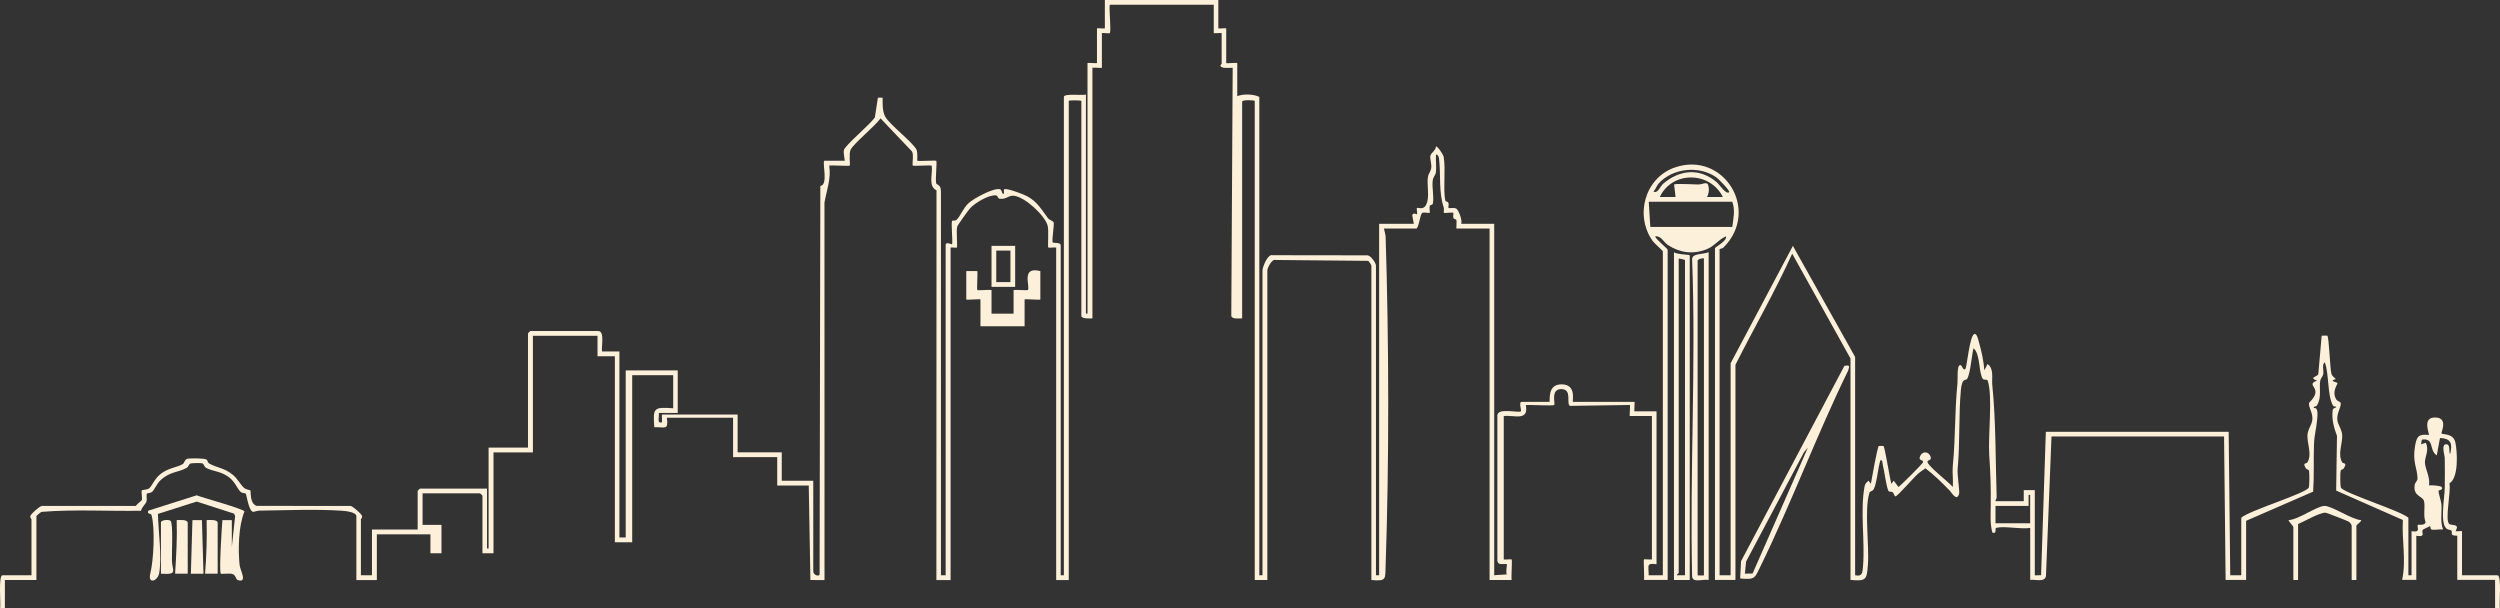 <?xml version="1.0" encoding="UTF-8"?>
<svg id="Layer_2" data-name="Layer 2" xmlns="http://www.w3.org/2000/svg" viewBox="0 0 1344.93 327.28">
  <rect x="0" y="0" width="1344.93" height="327.28" fill="#333333" stroke="none"/>
  <defs>
    <style>
      .cls-1 {
        fill: #fdf0da;
      }
    </style>
  </defs>
  <g id="skyline_background" data-name="skyline background">
    <g>
      <path class="cls-1" d="M1344.84,327.28c-.41-2.47,1.08-17.81-1.27-17.81h-19.08v-23.74c0-.17-3.09.23-3.4,0-.16-.12,1.14-1.76.51-2.57-.8-1.04-3.02-.59-3.92-1.22-2.63-1.85,1.09-18.1.01-21.89,5.07-2.84,4.32-16.94,3.22-22.04-1.09-5.09-6.85-4.06-7.46-4.85-.33-.43,3.73-8.17-2.97-8.55-7.91-.46-3.33,9.01-3.81,9.4-5.52-.59-6.51.69-7.41,5.74-1.6,8.99,1.22,11.82,1.29,17.74.01,1.17-1.3,2.07-1.5,3.3-1.02,6.17,4.14,6.05,4.92,8.57.94,3.03-.56,8.12.95,11.61-.61,1.96-3.82,1.07-4.16,1.4-.85.85,2.04,4.44-3.42,3.36v23.74h-1.7v-30.95c-4.06-3.69-35.43-13.48-36.32-16.25-.39-1.2-.41-7.69-.12-9.02.15-.67,1.32-.69,1.64-1.21,2.15-3.47-.23-2.34-.82-3.35-2.48-4.22.11-9.85.03-14.22-.06-3.37-2.32-5.82-2.63-8.5-.43-3.77,2.26-7.19,1.8-9.19-.16-.69-1.78-.86-2.43-1.98-2.58-4.43,1.06-8.19.67-8.75-.35-.51-4.89-.95-.84-2.14-.81-.87-1.98-1.52-2.36-2.73-.83-2.66-1.28-20.46-2.3-20.6-.94-.13-2,.09-2.96,0l-1.82,20.68c-.49,1.52-5.39,1.73-.73,3.48-5.12,2.17-.31,2.91-.84,6.69-.38,2.65-3.35,5.03-3.41,5.35-.44,2.33,2.21,5.31,1.76,9.19-.31,2.68-2.57,5.13-2.63,8.5-.08,4.37,2.51,10,.03,14.22-.59,1.01-2.97-.12-.82,3.35.32.52,1.5.54,1.64,1.21.29,1.3.27,7.89-.12,9.02-1.03,3.01-32.15,12.39-36.32,16.25v30.95h-5.94s-.84-77.16-.84-77.16h-98.36l-2.55,77.16c-.6-.12-3.39.17-3.39,0v-45.79h-5.94s0,5.94,0,5.94h-15.26c.07-.74.72-1.28.69-2.09-.66-19.74-.37-41.16-2.35-60.28-.38-3.68,1.04-8.99-2.57-11.4l-1.7,3.39c-.4-5.12-1.53-10.37-2.96-15.28-.27-.93-1.06-4.99-2.55-4.22-2.47,1.28-3.89,17.77-4.68,18.65-1.56,1.73-1.72-3.22-3.37-1.69-1.17,1.08-.71,7.66-.92,9.68-1.51,14.52-.99,29.05-2.49,44.15-.36,3.66.28,7.74,0,11.45-2.49-2.9-12.36-10.41-13.55-13.15-.74-1.7,2.57-.64,1.57-3.25-1.13-2.94-4.56-2.94-5.69,0-1.01,2.61,2.31,1.55,1.57,3.25-.37.85-12.29,12.78-13.14,13.15l-2.54-3.38-1.26,1.69c-.85-2.63-3.46-19.69-4.26-20.35-.1-.08-2.42-.08-2.52,0-.8.66-3.79,17.76-4.26,20.35l-1.26-1.69c-1.02.88-1.84,1.56-2.11,2.98-2.53,13.62.32,29.14-.87,43.22-.29,3.43-.39,5.52-4.23,4.67v-117.43l-33.48-59.77-33.5,63.16v114.04h-5.94v-175.51c0-.11,1.41-.12,2.11-.82,20.06-20.09-.02-52.02-26.08-43.08-16.22,5.56-21.83,25.79-12.01,39.61.86,1.21,5.46,5.17,5.46,5.56v174.24h-7.64c.14-4.91-1.63-6.76,4.24-5.94v-82.25h-11.87c-.25,0,.25-5.09,0-5.09h-33.07c-.62,0,2.18-8.92-5.51-9.4-8.9-.56-6.52,9.4-7.2,9.4h-14.84c-1.75,0-.24,3.86-.42,5.08-1.04,1.06-12.43-2.12-12.72,2.12v78.01c.11,3.29,3.86,1.54,5.1,2.13.25.12-.73,4.43,0,5.48l-6.8.44V120.4h-17.81c.9-1.63-1.3-7.26-2.49-8.09-1.27-.87-3.99-.09-4.28-.41-.25-.27.27-1.95-.04-2.73-.31-.8-1.5-.64-1.65-1.24-1.3-5.29.25-17.08-.91-23.54-.23-1.28-3.45-6.07-4.18-5.55-.01,2.06-2.58,3.28-2.98,4.97-.33,1.41.74,4.35.47,6.51-.24,1.95-1.51,3.01-1.8,5-.55,3.88.6,8.41-.2,12.53-1.19,6.19-5.14,3.48-5.7,4.04-.3.3.33,2.84,0,3.41-.07.13-1.9-1.22-2.53.43l.84,4.65h-18.65v189.08h-1.7v-166.61c0-1.33-2.78-5.52-4.69-5.49l-50.9-.07c-2.71-.84-5.46,6.56-5.46,8.1v164.07h-1.7V52.15c-2.91-1.52-8.52-1.78-11.87-.42v-17.81c0-.3-5.94.3-5.94,0V15.26c0-.21-4.24.21-4.24,0V0h-61.05v15.26c0,.21-4.24-.21-4.24,0v18.65c0,.25-5.09-.25-5.09,0v134.81h-.85V50.87c-1.96.63-11.87-.74-11.87,1.27v257.33h-1.7v-177.63c0-1.44-4.02-1.13-4.2-1.31-.88-.83.99-10.04.34-11.01-.55-.82-2.2-1.15-2.93-2.1-3.6-4.63-5.53-8.68-11.11-11.77-2.07-1.15-10.22-4.2-12.19-3.93-.89.13-.29,1.77-.44,2.55-1.43.21-.83-2.11-2.16-2.46-3.41-.9-14.13,4.93-16.93,7.53-2.91,2.7-4.42,7.01-6.28,8.8-.88.85-2.25.39-2.47.63-.79.83.5,11.84-.13,12.65-.12.15-3.39-1.65-3.39.42v177.63h-2.54V103.02c0-3.96-2.31-3.47-2.56-4.41-.54-1.97.57-11.58.03-12.13-1.61-.27-9.83.37-10.18,0-.21-.22.37-4.13-.44-5.93-1.72-3.81-14.64-13.62-16.88-17.88-1.51-2.87-1.36-6.95-1.34-10.11h-2.54s-1.65,10.65-1.65,10.65c-2.56,3.73-15.35,14.4-16.6,17.35-.45,1.07.24,4.5.44,5.91h-11.03c-1.18,1.18,2.29,13.04-2.13,13.57l-.4,208.94c-.19,1.46-3.4.42-3.4-1.62v-48.75h-16.96v-15.26h-23.74v-20.35h-40.7c-.21,0,.16,3.57,0,4.24-3.02.7-1.31-3.33-1.7-5.09h10.18s0-22.89,0-22.89h-27.98v89.88h-3.39v-100.05h-9.33c-.51-2.71,1.61-11.02-2.12-11.02h-36.46c-.09,0-1.27,1.18-1.27,1.27v61.47h-21.2v54.26h-.85v-32.22h-36.04c-.09,0-1.27,1.18-1.27,1.27v20.77h-24.59v24.59h-5.94v-30.1c0-.3,1.06-.86.48-2.08-.48-1.02-4.68-4.86-6.01-5.11l-50.67-.04c-3.85-1.59-2.83-7.84-3.27-8.34-.16-.18-2.18-.35-3.34-1.3-1.74-1.43-3.48-4.85-5.86-6.87-4.82-4.11-8.77-3.84-12.98-6.31-.73-.43-.86-1.78-1.44-2.13-1.14-.7-9.11-.8-10.48-.32-1.27.44-1.32,2.14-2.29,2.79-2.56,1.72-7.51,1.93-11.75,5.2-3.41,2.63-4.57,6.23-6.21,7.77-1.04.98-3.65.78-3.96,1.14-.55.63.28,3.87-.08,5.24-.12.45-2.7,2.14-3.17,3.16l-50.66.02c-1.33.25-5.53,4.09-6.01,5.11-.58,1.22.48,1.78.48,2.08v30.1H1.36c-2.34,0-.86,15.32-1.27,17.81h2.54v-15.26h16.96v-34.34c0-.32,2.13-2.06,2.76-2.33,17.65-1.44,35.72-.3,53.52-.59.33-1.84,2.56-3.77,2.9-4.89.41-1.35-.18-3.84.3-4.37.22-.25,1.84-.14,2.8-.97,1.21-1.04,2.45-4.21,4.24-5.96,5.07-4.96,9.74-4.34,14.33-6.9,1.28-.71.88-2.24,2.63-2.46,1.18-.15,4.8-.2,5.8.06.77.2.9,1.78,1.99,2.4,3.44,1.93,7.69,1.67,12.1,4.89,3.56,2.6,4.58,6.25,6.45,8,.9.84,2.52.65,2.81.97.36.4,1.56,9.36,3.9,9.81.43.08,2.25-.64,3.4-.66,14.06-.16,30.37-.87,44.2.04,1.66.11,7.99.66,7.99,2.97v34.34h11.02v-24.59h28.83v10.18s5.94,0,5.94,0v-15.26h-10.17v-16.96h30.95c.09,0,1.27,1.18,1.27,1.27v30.95h5.94v-54.26h21.2v-62.74h34.76v11.03s9.33,0,9.33,0v100.05h9.33v-89.88h22.05v17.81c-10.53-.74-10.91-.35-10.18,10.18,5.84-.16,7.67,1.86,6.79-5.09h35.61v21.2h23.74v15.26h16.96l.89,50.83,7.59.05-.03-203.1c1.22-6.92,3.62-12.56,2.57-19.9,1.7-.28,10.64.4,11.03,0,.36-.36-.54-6.32.44-8.47,1.51-3.33,13.45-12.91,16.09-16.96l16.94,17.81c1.09,1.43,0,7.19.44,7.62.36.36,8.58-.27,10.18,0,.74,4.46-2.16,10.96,2.59,13.32l-.06,209.68h7.64v-178.91c.79-.15,3.15.24,3.4,0,.41-.39-.46-9.12.17-11.27.25-.86,6.01-8.9,7.01-9.95,2.75-2.87,9.62-7.03,13.61-6.86,1.6.07.85,1.75,2.48,1.88,3.38.28,4.63-1.99,7.43-1.65,5.97.72,16.42,10.39,18.08,15.94.78,2.62-.05,11.5.38,11.91.26.25,3.3-.17,4.24,0v178.9h6.78V54.26c0-.34,5.76-.39,6.78,0v115.74c0,1.5,4.74,1.42,5.94,1.27V36.46c0-.25,5.09.25,5.09,0v-18.65c0-.21,3.95.28,4.23,0,.92-.95-.49-13.08,0-15.25h55.96v15.26c0,.21,4.24-.21,4.24,0v16.53c0,.21-.68.5-.65.85.16,1.95,5.1,1.17,6.59,1.27l-.75,133.48c.47,1.92,4.22,1.3,5.84,1.34V54.69c0-1.18,6.78-.78,6.78-.42v257.76h6.78v-166.61c0-1.15,2.45-6.45,4.62-5.56l49.65.47c.38.23,1.7,2.3,1.7,2.54v169.15c8.11.75,7.41-.42,7.64-7.15,1.97-56.77,1.8-120.49.03-177.31-.05-1.63-.66-3.05-.89-4.62h17.38c1.21,0,2.07-7.47,3.09-8.34.76-.65,3.82.19,4.12-.13.22-.23-.26-2.62,0-3.66.17-.65,1.51-.53,1.66-1.17.8-3.3-.54-8.95-.03-12.6.27-1.89,1.54-2.97,1.7-4.24.39-3.11-.19-6.55.05-9.71,1.53.32,1.58,1.67,1.72,2.94.92,8.58-.31,17.44,2.46,25.56.29.84-.15,2.65.06,2.87.32.34,4.77-.35,5.08,0,.24.27-.27,1.95.03,2.73.31.79,1.5.63,1.65,1.24.26,1.06-.2,4.5.02,4.5h17.81v189.08h11.87c-.29-1.71.4-10.64,0-11.03-.26-.25-3.3.17-4.24,0v-77.16c5.84-.65,13.51,2.97,11.88-5.94,2.26-.15,14.72.55,15.26,0,.72-.72-2.11-8.56,3.81-8.56,6.04,0,2.54,7.69,4.63,9.03l32.25-.48c.32.33-.29,5.93,0,5.93h11.87v77.16c-.94.17-3.98-.26-4.24,0-.4.38.3,9.32,0,11.03h12.72v-177.63c0-.6-6.34-5.59-6.78-7.2,3.31-.46,4.53,3.07,6.84,4.6,6.44,4.26,13.56,5.23,20.89,2.34,4.22-1.66,6.49-5.32,10.43-6.95.73,2.45-5.93,5.82-5.93,6.35v178.48h11.02v-115.74c10.07-19.97,21.29-39.4,30.53-59.77l31.36,56.38v119.13c8.48.74,8.73-.09,9.36-8.02.83-10.53-2.04-29.81.82-38.84.28-.89,1.76-.83,2.36-2.04,1.75-3.53,2.17-11.44,3.58-15.53,1.29-.21,1,1.58,1.25,2.54.93,3.67,1.73,10.91,2.96,13.85.4.95,1.7.35,2.28.8.71.56.94,2.12,1.57,2.3.83.24,10.36-10.74,12.28-12.31,1.22-1,2.55-1.89,3.84-2.79,4.78,3.59,9.03,7.82,13.18,12.1.91.94,3.68,6.04,4.97,1.59.34-1.18-1.11-10.28-.81-13.47,1.34-14.57.48-28.51,1.74-42.34.65-7.06,2.7-4.78,3.42-6.07,1.74-3.13,2.4-12.5,3.36-16.42,3.79,3.03,2.73,13.3,5,16.46.64.9,2.3-.01,2.66,1.03,2.76,8.06.15,29.72.81,39.75.69,10.52.94,17.25.81,27.93-.06,4.67-.38,9.54.9,14.03,2.78.86.97-2.31,2.15-2.6,4.43-1.07,13.21.91,18.19.06v27.98c2.78-.41,7.84,1.49,8.48-2.12l2.97-75.04h92.84l.84,77.16h11.03v-31.8l36.04-15.68c.59-8.36.18-16.68.46-25.06.2-6,1.22-8.25,1.68-13.48.18-2.02.84-7.05-1.72-6.41-.35-1.3,1.01-.4,1.64-1.47,2.68-4.47,1.06-8.92,1.78-13.32.21-1.28,1.37-2.19,1.61-3.48.33-1.81-.88-5.52.88-6.31,2.31,6.42,1.27,17.5,4.29,23.1.49.91,1.56.58,1.64.65.87.77-1.59.39-1.76,2.04-.52,4.92.63,9.23,2.34,13.74l-.44,29.43,35.89,15.81c-.67,10.6,1.9,21.74-.41,32.23h7.63s0-23.73,0-23.73c5.49.92,2.44-1.98,3.51-3.26.13-.16,3.19-1.61,3.7-1.83.63-.27.15,1.49.96,1.71,1.68.45,4.36-.29,6.23-.02-1.63-4.06-.6-8.74-.86-13.12-.14-2.37-1.55-5.81-1.6-7.72,0-.24,3.02-.49,1.62-2.04-.64-.71-5.46-.97-6.78-.86.94-3.93-2.09-8.99-2.15-12.29-.06-3.09,2.46-6.69.45-10.62l-2.53.85.44-2.55c6.97-.99,3.62,5.69,8.02,8.49l1.72-9.33c5.87.2,6.86,2.94,5.5,8.49-.91,0,.26-4.7-1.71-5.09-3.46-.69-1.25,5.76-1.22,7.17.11,5.38.05,10.83.01,16.11-.04,5.15-2.61,18.72.75,21.9.9.85,2.3.64,2.96,1.4.33.38-.36,1.66.45,2.16.88.55,2.57.3,2.57.43v23.74h20.35v15.26h2.54ZM892.36,98.64c7.67-8.29,21.75-9.72,31.03-3.2,1.04.73,7.63,7.38,6.84,7.99-1.77,1.36-5.3-4.29-6.77-5.51-9.26-7.71-19.87-6.65-28.75.95-1.51,1.3-3,5.55-5.17,4.15,1.21-1.25,1.67-3.13,2.83-4.38ZM892.92,105.98c6.69-14.21,27.11-13.8,33.92,0h-8.48c.72-1.5,1.07-2.96.92-4.66-.38-4.55-2.53-2.14-5.55-2.07-1.99.04-12.49-.68-13.11.03l.78,6.7h-8.48ZM886.98,108.53h44.94c1.68,4.6.58,8.94,0,13.57h-44.09l-.85-13.57ZM1091.32,272.17v-5.93s.85,0,.85,0v15.26h-18.65v-9.33h17.81Z"/>
      <path class="cls-1" d="M919.2,135.66c-2.77,1.33-8.87.45-8.89,3.79,2.18,56.72-1.31,113.77,0,170.47.09,3.96,5.89,1.45,8.89,2.1v-176.36ZM913.27,309.48v-169.15c0-.9,2.41-1.61,3.39-1.27v170.43c0,.17-3.27.12-3.39,0Z"/>
      <path class="cls-1" d="M900.55,135.66v176.36h8.48v-174.66c0-.43-7.15-.43-8.48-1.7ZM903.09,139.05c.56.04,3.39.67,3.39.85v169.58h-4.24c-.42-.31.85-1.09.85-1.27v-169.15Z"/>
      <path class="cls-1" d="M124.73,279.8h-5.09c-.3,3.7-1.87,27.81-.85,28.83.26.26,4.7-.31,6.21.15,1.9.58,1.84,2.92,2.85,3.25,5.54,1.85,1.36-5.2,1.06-8.01-.89-8.27-.61-21.32,2.61-28.86-.27-1.34-22.46-7.39-25.73-8.69l-25.99,8.25c-.9,2.04,1.42,1.36,1.68,2.26,2.05,7.06,1.17,24.43-.6,31.45-1.55,6.14,4.07,4.27,4.8-.28,1.45-8.99-.49-22.39-.73-31.67l20.85-6.65,20.12,6.48.58,1.36-1.78,16.54v-14.41Z"/>
      <path class="cls-1" d="M992.23,196.83l-55.6,105.07-.47,9.29c8.12.79,7.83-.19,10.91-6.48,16.78-34.31,30.37-71.02,47.21-105.41.82-2.56.77-3.01-2.04-2.46ZM938.7,308.63l.66-6.55,31.12-58.76,2.13-2.53-29.76,67.73-4.15.1Z"/>
      <path class="cls-1" d="M559.7,145.84c-10.85-2.8-5.2,8.6-6.78,10.18-.31.31-6.29-.23-7.64,0v12.72h-11.87v-12.72c-1.35-.23-7.32.32-7.64,0-.36-.36.27-8.58,0-10.18h-5.94v15.27c0,.38,7.63-.38,7.63,0v14.41h23.74v-14.41c0-.42,8.48.42,8.48,0v-15.26Z"/>
      <path class="cls-1" d="M1267.68,282.77c.17-.59,2.98-2.39,2.54-2.96-4.92-.19-15.99-7.89-19.86-7.63-4.33.28-13.83,7.36-19.14,7.63-.32.41,2.54,3.06,2.54,3.81v28.4h2.54v-30.1c3.22-1.34,11.73-6.27,14.71-6.11.67.03,11.85,4.38,12.61,4.86.6.37,1.51,1.6,1.51,2.1v29.25h2.54v-29.25Z"/>
      <path class="cls-1" d="M100.99,281.07c-.54-1.72-4.33-1.29-5.94-1.28.32,9.67-.24,19.24-.85,28.84h6.79v-27.56Z"/>
      <path class="cls-1" d="M117.1,281.07c-.54-1.72-4.33-1.29-5.94-1.28.21,9.66-.04,19.27-.85,28.84h6.79v-27.56Z"/>
      <polygon class="cls-1" points="103.53 279.8 102.68 308.64 109.47 308.64 108.63 279.8 103.53 279.8"/>
      <path class="cls-1" d="M86.58,308.63c9.37.61,6.07-1.32,5.9-7.17-.1-3.35.78-20.21-.75-21.29-1.25-.88-5.15-.36-5.15.9v27.56Z"/>
      <path class="cls-1" d="M533.41,132.27v22.05h12.72v-22.05h-12.72ZM535.96,134.81h7.63v16.96h-7.63v-16.96Z"/>
    </g>
  </g>
</svg>